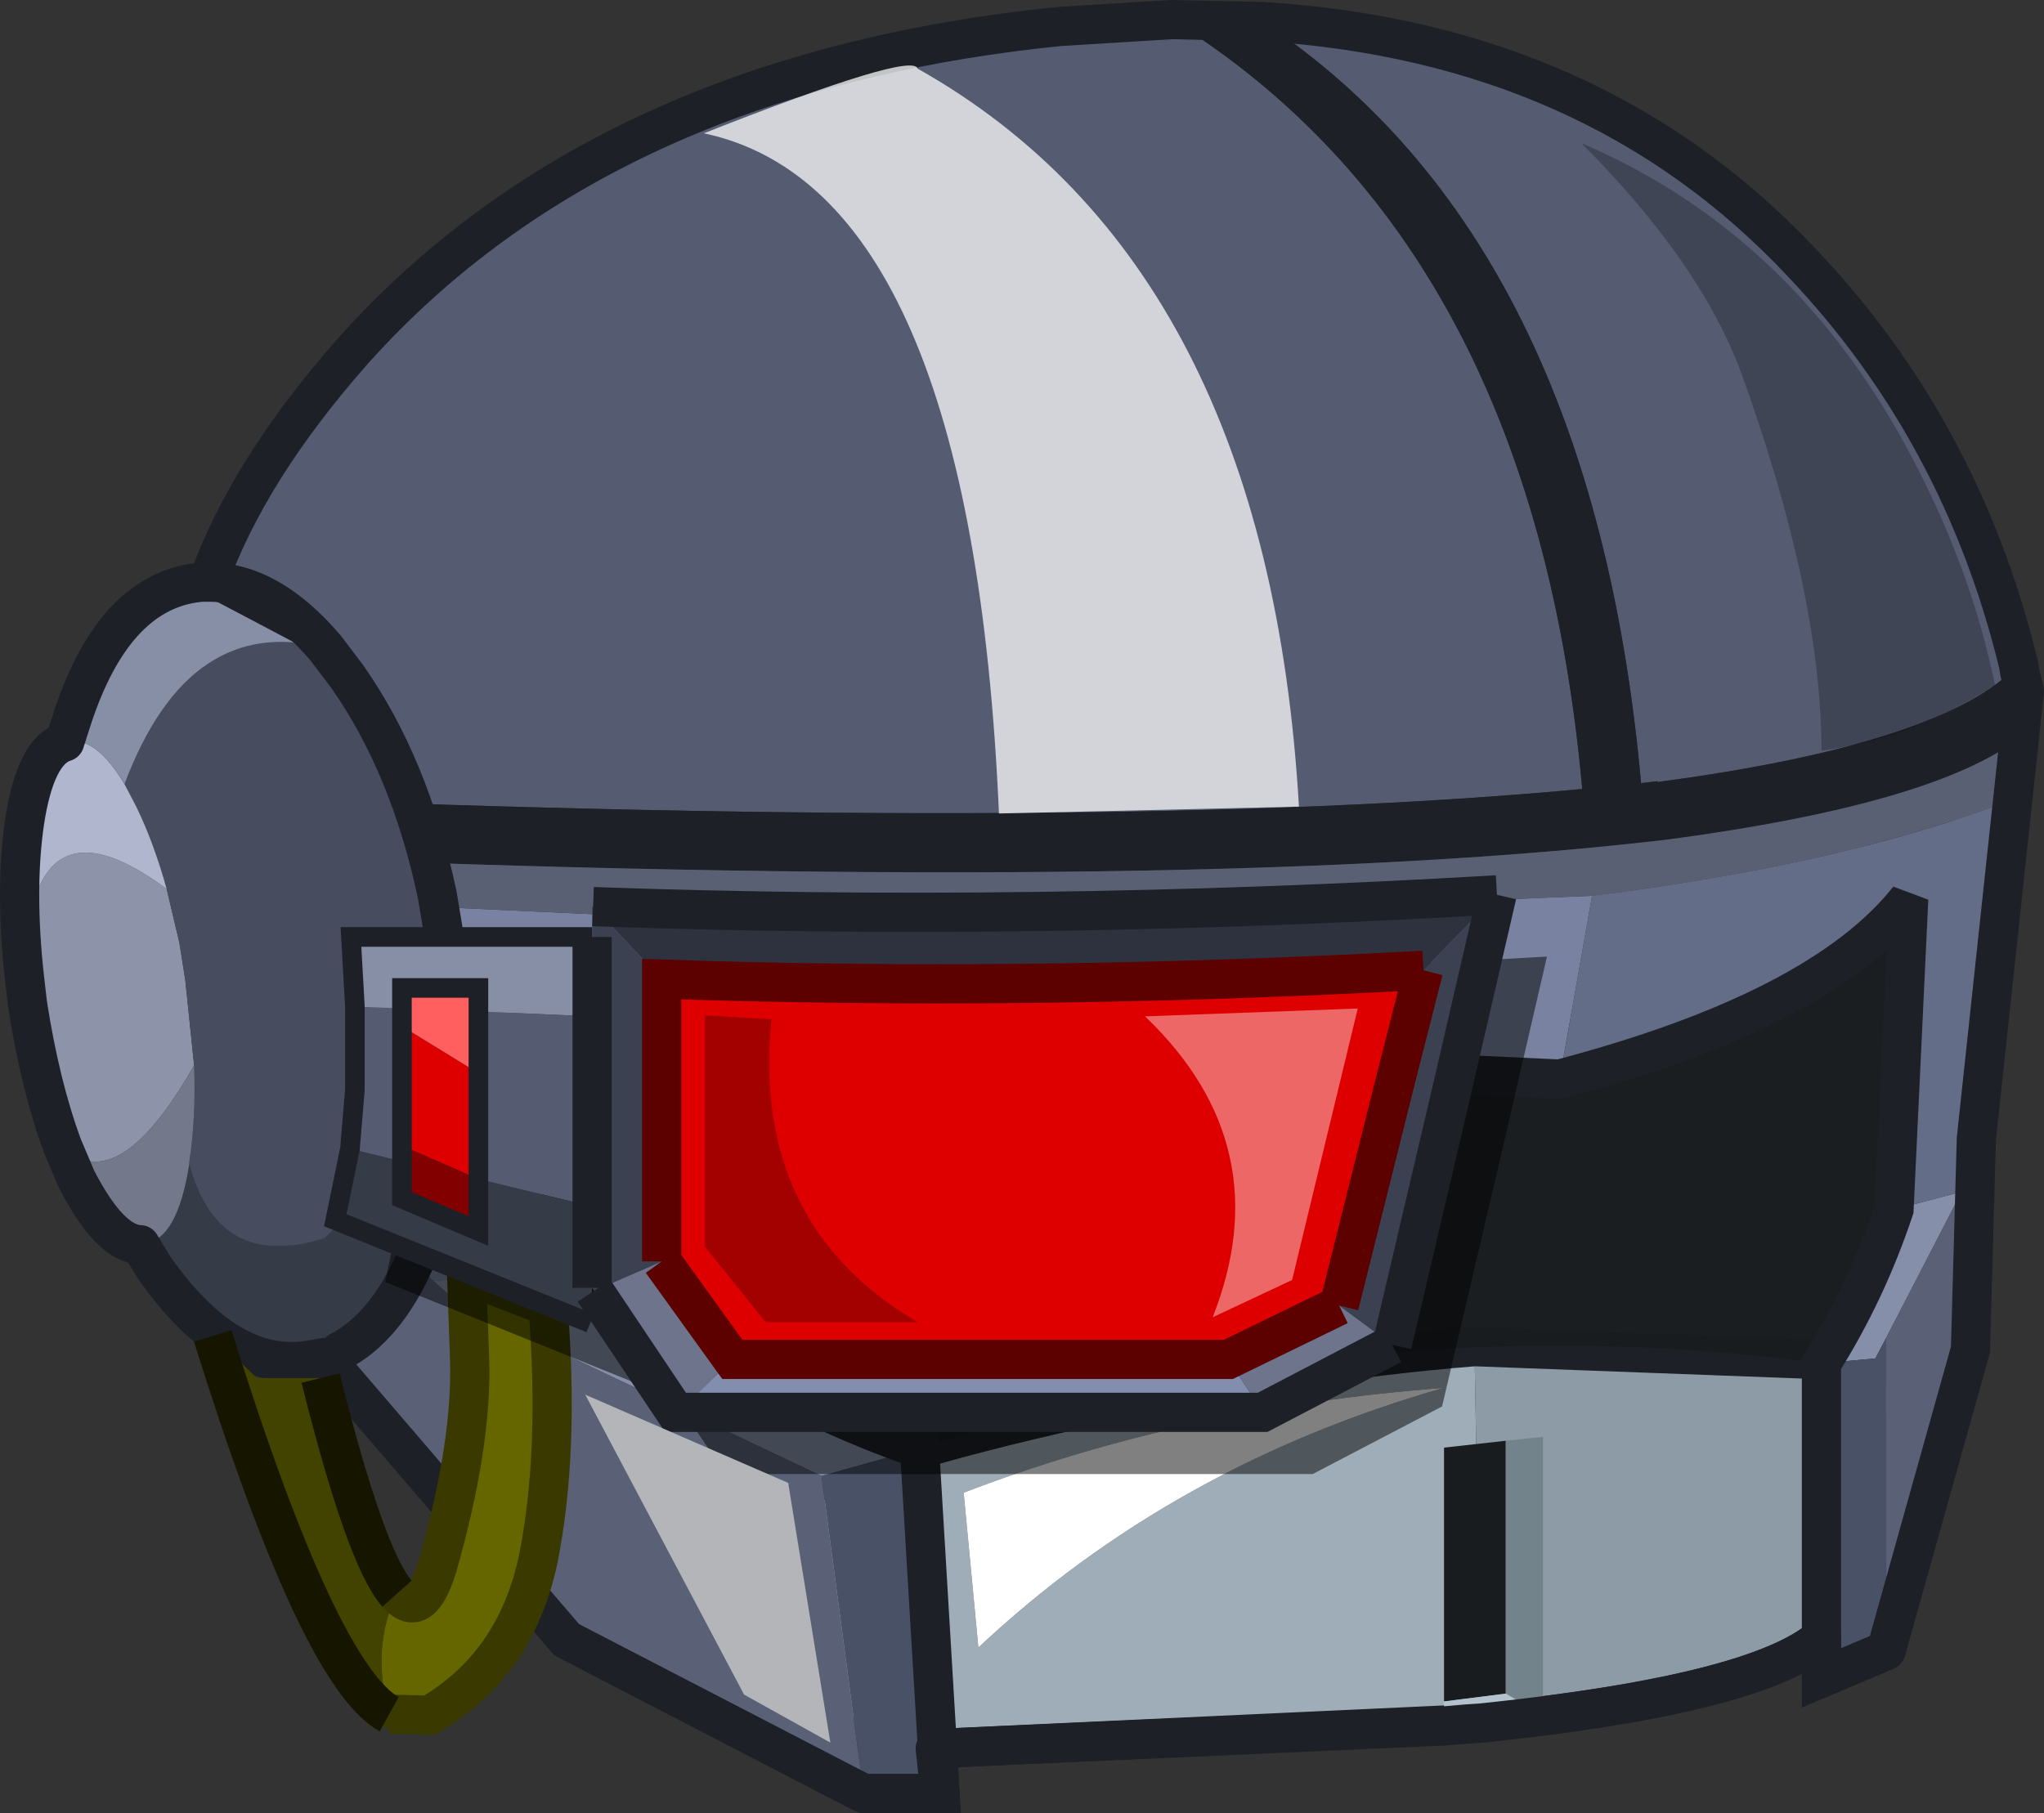 <?xml version="1.0" encoding="UTF-8" standalone="no"?>
<svg xmlns:xlink="http://www.w3.org/1999/xlink" height="92.5px" width="104.25px" xmlns="http://www.w3.org/2000/svg">
  <rect width="100%" height="100%" fill="#333333" stroke="none"/>
  <g transform="matrix(1.0, 0.0, 0.0, 1.0, 11.25, 11.4)">
    <path d="M64.3 76.5 L63.55 76.55 36.55 77.8 Q25.1 77.65 25.9 65.95 33.2 62.8 43.9 60.45 54.6 58.05 63.95 57.3 L64.3 76.5 M38.65 72.65 Q48.55 63.35 62.4 59.4 49.2 60.4 37.9 64.75 L38.65 72.65" fill="#9fadb8" fill-rule="evenodd" stroke="none"/>
    <path d="M63.95 57.3 L86.65 58.15 84.95 64.8 Q84.4 67.4 82.5 71.15 80.6 74.8 64.3 76.5 L63.95 57.3" fill="#8d9ba6" fill-rule="evenodd" stroke="none"/>
    <path d="M38.65 72.65 L37.9 64.75 Q49.2 60.4 62.4 59.4 48.55 63.35 38.65 72.65" fill="#ffffff" fill-rule="evenodd" stroke="none"/>
    <path d="M63.95 57.3 L86.65 58.15 84.95 64.8 Q84.4 67.4 82.5 71.15 80.6 74.8 64.3 76.5 L63.55 76.55 36.55 77.8 Q25.1 77.65 25.9 65.95 33.2 62.8 43.9 60.45 54.6 58.05 63.95 57.3 Z" fill="none" stroke="#1e2027" stroke-linecap="butt" stroke-linejoin="miter" stroke-miterlimit="3.0" stroke-width="2.0"/>
    <path d="M62.4 75.4 L62.4 62.45 65.55 62.1 65.55 75.0 62.4 75.4" fill="#191c1e" fill-rule="evenodd" stroke="none"/>
    <path d="M65.55 62.1 L67.45 61.9 67.45 76.1 67.4 76.1 65.55 75.0 65.55 62.1" fill="#73838c" fill-rule="evenodd" stroke="none"/>
    <path d="M67.4 76.1 L62.4 76.65 62.4 75.4 65.55 75.0 67.4 76.1" fill="#b3c2cd" fill-rule="evenodd" stroke="none"/>
    <path d="M81.65 58.15 Q57.65 54.95 33.65 63.15 L12.9 53.65 9.65 36.15 68.15 40.65 88.4 29.15 87.65 50.15 81.65 58.15" fill="#191c1e" fill-opacity="0.902" fill-rule="evenodd" stroke="none"/>
    <path d="M53.15 -10.3 Q70.05 -9.25 80.6 1.95 88.8 10.55 91.7 22.5 87.95 26.55 73.25 28.5 L73.3 28.45 72.45 28.55 Q69.95 0.85 53.15 -10.3 M0.35 30.7 L-1.25 20.15 Q0.5 13.55 6.8 6.45 19.5 -7.7 42.8 -10.05 L48.5 -10.4 Q66.95 1.05 69.45 28.85 45.5 31.1 0.4 29.25 L0.35 30.7" fill="#555c72" fill-rule="evenodd" stroke="none"/>
    <path d="M48.5 -10.4 L53.15 -10.3 Q69.95 0.85 72.45 28.55 L73.3 28.45 73.25 28.5 Q87.95 26.55 91.7 22.5 L91.7 22.45 91.75 22.85 92.0 23.85 91.75 26.25 Q87.3 29.65 73.65 31.45 L72.75 31.55 Q48.6 34.25 0.6 32.25 L0.3 32.25 0.35 30.7 0.4 29.25 Q45.5 31.1 69.45 28.85 66.95 1.05 48.5 -10.4" fill="#1e2027" fill-rule="evenodd" stroke="none"/>
    <path d="M68.3 43.65 L36.4 42.15 Q21.7 40.5 15.75 37.7 15.9 41.85 16.35 44.45 L17.45 49.9 Q18.1 52.75 18.4 53.2 L10.85 53.95 2.8 46.6 0.9 34.4 32.1 35.85 69.95 34.3 68.3 43.65" fill="#7983a1" fill-rule="evenodd" stroke="none"/>
    <path d="M81.65 58.15 Q83.95 54.5 85.35 50.3 L88.8 49.4 84.95 56.85 84.4 57.9 81.65 58.15 M18.4 53.2 Q20.15 55.15 26.0 58.2 31.85 61.25 35.65 62.5 L30.65 63.9 12.2 55.15 10.85 53.95 18.4 53.2" fill="#868faa" fill-rule="evenodd" stroke="none"/>
    <path d="M84.95 72.8 L81.65 74.2 81.65 58.15 84.4 57.9 84.95 56.85 84.95 72.8 M35.65 62.5 L36.7 80.1 32.8 80.1 30.65 63.9 35.65 62.5" fill="#495166" fill-rule="evenodd" stroke="none"/>
    <path d="M89.55 47.9 L89.25 57.45 84.95 72.8 84.95 56.85 88.8 49.4 89.55 47.9 M32.8 80.1 L17.65 72.25 4.3 56.7 2.8 46.6 10.85 53.95 12.2 55.15 30.65 63.9 32.8 80.1" fill="#5a6177" fill-rule="evenodd" stroke="none"/>
    <path d="M91.75 26.25 L91.45 29.35 Q83.1 32.65 69.95 34.3 L32.1 35.85 0.9 34.4 0.6 32.25 Q48.6 34.25 72.75 31.55 L73.65 31.45 Q87.3 29.65 91.75 26.25" fill="#5a6074" fill-rule="evenodd" stroke="none"/>
    <path d="M91.45 29.35 L89.55 46.7 89.55 47.9 88.8 49.4 85.35 50.3 86.1 34.45 Q81.6 40.15 68.3 43.65 L69.95 34.3 Q83.1 32.65 91.45 29.35" fill="#646d87" fill-rule="evenodd" stroke="none"/>
    <path d="M84.95 72.8 L81.65 74.2 81.65 58.15 Q83.95 54.5 85.35 50.3 L86.1 34.45 Q81.6 40.15 68.3 43.65 L36.4 42.15 Q21.7 40.5 15.75 37.7 15.9 41.85 16.35 44.45 L17.45 49.9 Q18.1 52.75 18.4 53.2 20.15 55.15 26.0 58.2 31.85 61.25 35.65 62.5 L36.7 80.1 32.8 80.1" fill="none" stroke="#1e2027" stroke-linecap="butt" stroke-linejoin="miter" stroke-miterlimit="3.0" stroke-width="2.0"/>
    <path d="M-8.05 47.1 Q-9.2 44.0 -9.85 39.8 L-10.0 38.5 Q-9.9 28.65 -2.75 33.95 L-2.1 36.7 -1.8 38.6 -1.35 42.95 Q-5.25 49.8 -8.05 47.1" fill="#8d94aa" fill-rule="evenodd" stroke="none"/>
    <path d="M5.35 21.65 L6.45 23.1 Q9.65 27.65 11.05 34.25 L11.45 36.65 11.7 38.55 Q10.85 46.4 5.3 51.75 -0.1 53.5 -1.6 48.0 L-1.6 47.9 Q-1.25 45.65 -1.35 42.95 L-1.8 38.6 -2.1 36.7 -2.75 33.95 Q-3.4 31.6 -4.3 29.75 L-4.9 28.6 Q-1.6 19.85 5.35 21.65" fill="#474d5f" fill-rule="evenodd" stroke="none"/>
    <path d="M11.7 38.55 Q12.4 45.6 10.6 51.1 L9.95 52.85 Q8.4 56.35 6.05 57.55 L4.45 58.0 Q0.35 58.6 -3.4 53.25 L-4.1 52.1 -3.9 52.05 Q-2.2 51.85 -1.6 48.0 -0.1 53.5 5.3 51.75 10.85 46.4 11.7 38.55" fill="#363b48" fill-rule="evenodd" stroke="none"/>
    <path d="M-10.0 38.5 Q-10.5 34.0 -10.0 30.55 -9.45 26.9 -7.95 26.45 L-7.7 26.4 Q-6.3 26.25 -4.9 28.6 L-4.3 29.75 Q-3.4 31.6 -2.75 33.95 -9.9 28.65 -10.0 38.5" fill="#afb6cd" fill-rule="evenodd" stroke="none"/>
    <path d="M-4.1 52.1 Q-5.65 52.05 -7.35 48.75 L-8.05 47.1 Q-5.25 49.8 -1.35 42.95 -1.25 45.65 -1.6 47.9 L-1.6 48.0 Q-2.2 51.85 -3.9 52.05 L-4.1 52.1" fill="#73788a" fill-rule="evenodd" stroke="none"/>
    <path d="M-7.95 26.45 L-7.55 25.2 Q-5.5 19.0 -1.4 18.35 L-1.0 18.3 Q2.25 18.05 5.35 21.65 -1.6 19.85 -4.9 28.6 -6.3 26.25 -7.7 26.4 L-7.95 26.45" fill="#878fa6" fill-rule="evenodd" stroke="none"/>
    <path d="M5.35 21.65 L6.45 23.1 Q9.65 27.65 11.05 34.25 L11.45 36.65 11.7 38.55 Q12.4 45.6 10.6 51.1 L9.95 52.85 Q8.4 56.35 6.05 57.55 M-1.0 18.3 Q2.25 18.05 5.35 21.65 Z" fill="none" stroke="#1e2027" stroke-linecap="round" stroke-linejoin="round" stroke-width="1.0"/>
    <path d="M90.5 23.55 Q86.3 26.25 81.65 26.9 81.65 18.95 77.55 7.6 75.45 1.95 69.4 -4.1 80.3 0.55 86.3 12.0 89.3 17.7 90.5 23.55" fill="#000000" fill-opacity="0.251" fill-rule="evenodd" stroke="none"/>
    <path d="M6.05 57.55 Q8.4 56.35 9.95 52.85 L10.6 51.1 Q12.4 45.6 11.7 38.55 L11.45 36.65 11.05 34.25 Q9.65 27.65 6.45 23.1 L5.35 21.65 Q2.45 18.25 -0.65 18.3 L-1.0 18.3 -1.4 18.35 Q-5.5 19.0 -7.55 25.2 L-7.95 26.45 Q-9.45 26.9 -10.0 30.55 -10.5 34.0 -10.0 38.5 L-9.85 39.8 Q-9.2 44.0 -8.05 47.1 L-7.35 48.75 Q-5.65 52.05 -4.1 52.1 L-3.4 53.25 Q0.35 58.6 4.45 58.0 L5.3 57.85 17.65 72.25 32.8 80.1 36.7 80.1 36.45 77.8 36.55 77.8 62.4 76.65 63.55 76.55 64.3 76.5 Q78.3 75.05 81.65 72.15 L81.65 74.2 84.95 72.8 89.25 57.45 89.55 46.7 92.0 23.85 91.75 22.85 91.7 22.45 91.7 22.5 Q88.8 10.55 80.6 1.95 70.05 -9.25 53.15 -10.3 L48.5 -10.4 42.8 -10.05 Q19.5 -7.7 6.8 6.45 1.4 12.55 -0.65 18.3" fill="none" stroke="#1e2027" stroke-linecap="round" stroke-linejoin="round" stroke-width="2.0"/>
    <path d="M9.0 69.9 Q10.2 71.3 11.05 68.55 12.85 62.25 12.7 57.9 L12.55 53.65 16.7 55.25 Q17.3 62.65 16.2 68.15 15.05 73.55 10.65 76.1 L8.6 76.05 Q7.65 72.6 9.0 69.9" fill="#666600" fill-rule="evenodd" stroke="none"/>
    <path d="M-0.4 56.75 L1.85 58.9 5.1 58.9 Q7.4 68.1 9.0 69.9 7.65 72.6 8.6 76.05 5.0 74.05 -0.4 56.75" fill="#434300" fill-rule="evenodd" stroke="none"/>
    <path d="M9.0 69.9 Q10.2 71.3 11.05 68.55 12.85 62.25 12.7 57.9 L12.55 53.65 16.7 55.25 Q17.3 62.65 16.2 68.15 15.05 73.55 10.65 76.1 L8.6 76.05 8.55 76.75" fill="none" stroke="#3a3a00" stroke-linecap="butt" stroke-linejoin="miter" stroke-miterlimit="3.0" stroke-width="2.0"/>
    <path d="M5.1 58.9 Q7.4 68.1 9.0 69.9 M8.6 76.05 Q5.0 74.05 -0.4 56.75" fill="none" stroke="#151500" stroke-linecap="butt" stroke-linejoin="miter" stroke-miterlimit="3.0" stroke-width="2.0"/>
    <path d="M35.55 -7.9 Q53.4 2.15 55.0 29.75 L39.7 30.1 Q38.3 -1.7 24.65 -4.6 35.3 -8.8 35.55 -7.9" fill="#ffffff" fill-opacity="0.733" fill-rule="evenodd" stroke="none"/>
    <path d="M65.35 47.35 L62.3 60.35 55.7 63.8 25.9 63.8 25.75 63.8 21.5 57.45 21.4 59.25 8.4 54.0 9.15 50.35 9.4 47.35 9.4 43.1 9.2 39.55 21.5 39.55 21.5 38.0 21.55 38.0 Q43.8 38.8 67.65 37.4 L65.35 47.35" fill="#000000" fill-opacity="0.498" fill-rule="evenodd" stroke="none"/>
    <path d="M6.6 47.2 L6.85 44.2 6.85 39.95 9.25 40.05 9.25 40.95 9.25 47.05 9.25 47.85 6.6 47.2 M13.15 40.2 L18.95 40.45 18.95 50.15 13.15 48.75 13.15 43.35 13.15 40.2" fill="#555c72" fill-rule="evenodd" stroke="none"/>
    <path d="M18.95 54.3 L18.85 56.1 5.85 50.85 6.6 47.2 9.25 47.85 9.25 49.75 13.15 51.4 13.15 48.75 18.95 50.15 18.95 54.3" fill="#363b48" fill-rule="evenodd" stroke="none"/>
    <path d="M6.85 39.95 L6.65 36.4 18.95 36.4 18.95 40.45 13.15 40.2 13.15 39.0 9.25 39.0 9.25 40.05 6.85 39.95" fill="#878fa6" fill-rule="evenodd" stroke="none"/>
    <path d="M65.1 34.25 L62.8 44.2 59.75 57.2 57.05 55.2 59.8 44.2 61.35 38.1 65.1 34.25 M19.05 54.45 L18.95 54.3 18.95 50.15 18.95 40.45 18.95 36.4 18.95 34.85 19.0 34.85 22.5 38.55 22.5 52.95 19.05 54.45" fill="#3c4151" fill-rule="evenodd" stroke="none"/>
    <path d="M57.05 55.2 L59.75 57.2 53.15 60.65 51.4 57.95 57.05 55.2 M23.35 60.65 L23.2 60.65 19.05 54.45 22.5 52.95 26.1 57.95 23.35 60.65" fill="#6d748c" fill-rule="evenodd" stroke="none"/>
    <path d="M53.15 60.65 L23.35 60.65 26.1 57.95 51.4 57.95 53.15 60.65" fill="#838eaf" fill-rule="evenodd" stroke="none"/>
    <path d="M65.1 34.25 L61.35 38.1 Q41.2 39.2 22.5 38.55 L19.0 34.85 Q41.25 35.65 65.1 34.25" fill="#2e323f" fill-rule="evenodd" stroke="none"/>
    <path d="M61.35 38.1 L59.8 44.2 57.05 55.2 51.4 57.95 26.1 57.95 22.5 52.95 22.5 38.55 Q41.2 39.2 61.35 38.1 M9.25 47.05 L9.25 40.95 13.15 43.35 13.15 48.75 9.25 47.05" fill="#de0000" fill-rule="evenodd" stroke="none"/>
    <path d="M9.25 40.05 L9.25 39.0 13.15 39.0 13.15 40.2 13.15 43.35 9.25 40.95 9.25 40.05" fill="#ff5f5f" fill-rule="evenodd" stroke="none"/>
    <path d="M9.25 47.85 L9.25 47.05 13.15 48.75 13.15 51.4 9.25 49.75 9.25 47.85" fill="#830000" fill-rule="evenodd" stroke="none"/>
    <path d="M59.75 57.2 L62.8 44.2 65.1 34.25 M59.75 57.2 L53.15 60.65 23.35 60.65 23.2 60.65 19.05 54.45 M19.0 34.85 Q41.25 35.65 65.1 34.25 M18.95 40.45 L18.95 36.4 M18.95 50.15 L18.95 40.45 M18.95 50.15 L18.95 54.3" fill="none" stroke="#1e2027" stroke-linecap="butt" stroke-linejoin="miter" stroke-miterlimit="3.0" stroke-width="2.0"/>
    <path d="M18.85 56.1 L5.85 50.85 6.6 47.2 6.85 44.2 6.85 39.95 6.65 36.4 18.95 36.4 M9.25 40.05 L9.25 39.0 13.15 39.0 13.15 40.2 M9.25 40.95 L9.25 40.05 M9.25 47.05 L9.25 40.95 M13.15 43.35 L13.15 40.2 M9.25 47.85 L9.25 47.05 M13.15 48.75 L13.15 43.35 M9.25 47.85 L9.25 49.75 13.15 51.4 13.15 48.75" fill="none" stroke="#1e2027" stroke-linecap="butt" stroke-linejoin="miter" stroke-miterlimit="3.0" stroke-width="1.0"/>
    <path d="M61.35 38.1 L59.8 44.2 57.05 55.2 M22.5 52.95 L26.1 57.95 51.4 57.95 57.05 55.2 M22.5 52.95 L22.5 38.55 Q41.2 39.2 61.35 38.1" fill="none" stroke="#5d0000" stroke-linecap="butt" stroke-linejoin="miter" stroke-miterlimit="3.0" stroke-width="2.0"/>
    <path d="M47.15 40.45 L58.0 40.05 54.65 53.9 50.6 55.8 Q54.05 47.05 47.15 40.45" fill="#ffd0d0" fill-opacity="0.498" fill-rule="evenodd" stroke="none"/>
    <path d="M28.1 40.6 Q27.05 51.05 35.55 56.05 L27.8 56.05 24.7 52.2 24.7 40.4 28.1 40.6" fill="#8e0000" fill-opacity="0.733" fill-rule="evenodd" stroke="none"/>
    <path d="M26.7 75.05 L18.6 59.75 28.95 64.25 31.1 77.5 26.7 75.05" fill="#b3b5b8" fill-rule="evenodd" stroke="none"/>
  </g>
</svg>
